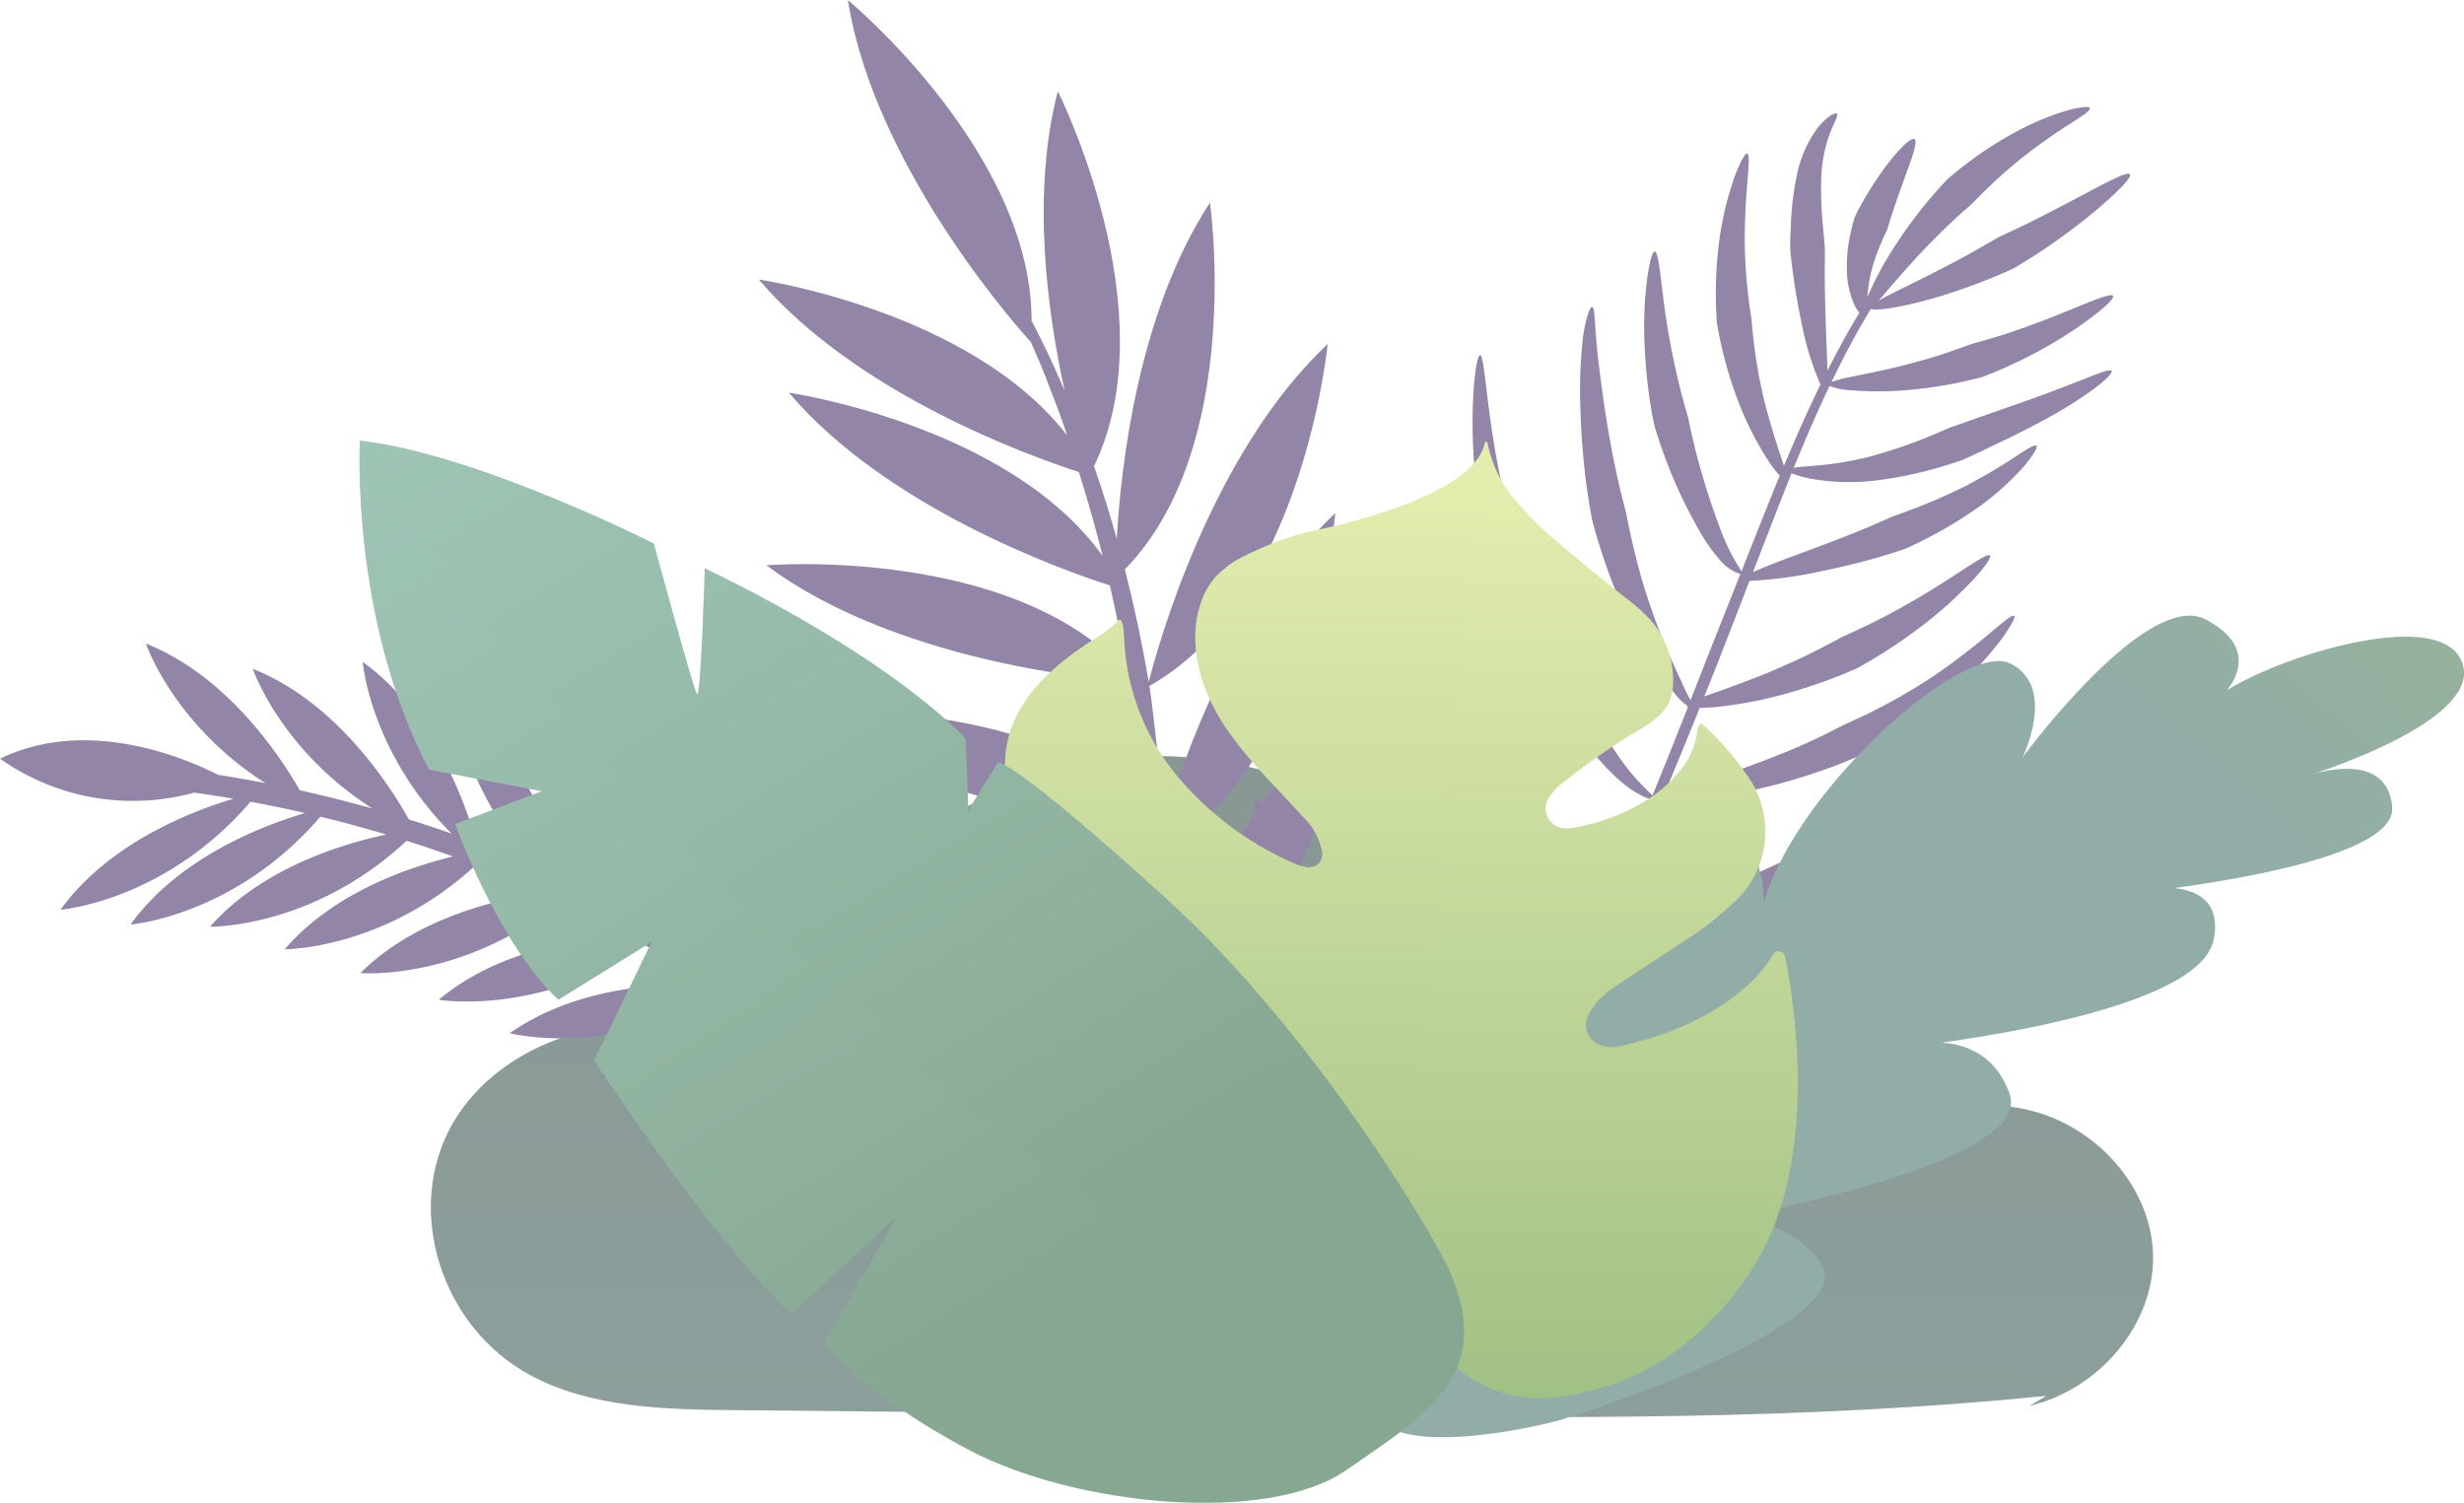 <svg xmlns="http://www.w3.org/2000/svg" xmlns:xlink="http://www.w3.org/1999/xlink" width="287.578" height="175.409" viewBox="0 0 287.578 175.409"><defs><style>.a,.g{opacity:0.5;}.b{fill:url(#a);}.c{fill:#260c4f;}.d{fill:url(#b);}.e{opacity:0.24;fill:url(#c);}.e,.g,.i{mix-blend-mode:multiply;isolation:isolate;}.f,.g{fill:url(#d);}.h{fill:url(#f);}.i{opacity:0.25;fill:url(#g);}</style><linearGradient id="a" x1="0.495" y1="2.468" x2="0.503" y2="-0.137" gradientUnits="objectBoundingBox"><stop offset="0" stop-color="#255b51"/><stop offset="1" stop-color="#112b27"/></linearGradient><linearGradient id="b" x1="0.656" y1="0.1" x2="1.559" y2="-0.638" gradientUnits="objectBoundingBox"><stop offset="0" stop-color="#255b51"/><stop offset="0.801" stop-color="#3a7b05"/></linearGradient><linearGradient id="c" x1="0.629" y1="0.034" x2="1.536" y2="-0.72" xlink:href="#b"/><linearGradient id="d" x1="0.5" y1="0.046" x2="0.5" y2="1.018" gradientUnits="objectBoundingBox"><stop offset="0" stop-color="#c7dc5e"/><stop offset="1" stop-color="#3a7b05"/></linearGradient><linearGradient id="f" x1="1.513" y1="0.161" x2="0.862" y2="-0.84" gradientUnits="objectBoundingBox"><stop offset="0" stop-color="#0e4f24"/><stop offset="0.235" stop-color="#20643e"/><stop offset="0.538" stop-color="#337b5a"/><stop offset="0.803" stop-color="#3e8a6b"/><stop offset="1" stop-color="#438f72"/></linearGradient><linearGradient id="g" x1="1.593" y1="0.341" x2="0.826" y2="-0.781" xlink:href="#f"/></defs><g class="a" transform="translate(-218.683 -315.889)"><path class="b" d="M455.551,479.983c8.277-1.99,14.549-9.607,14.424-17.519S463.341,447.107,455,445.342s-17.7,2.318-21.529,9.392c4.5-9.4,1.694-21.675-7.319-27.683s-23.463-3.974-29.193,4.83c-7.2-18.858-30.617-31.051-51.778-26.962S307.841,428.852,309.4,448.8c2.32-4.338-1.992-9.365-6.73-11.418-10.973-4.757-25.579-.206-31.207,9.724s-1.37,23.633,9.1,29.281c7.1,3.831,15.744,4.013,23.964,4.091l68.105.652c28.32.271,56.72.538,84.871-2.325"/><path class="c" d="M384.032,464.023c.3-.495.744-1.221,1.306-2.145,1.161-1.826,2.724-4.493,4.6-7.694l.1-.173a3.772,3.772,0,0,1-.932-.431,21.389,21.389,0,0,1-2.471-1.679,50.392,50.392,0,0,1-6.7-6.165,64.807,64.807,0,0,1-5.729-7.254c-1.43-2.12-2.275-3.653-2.335-3.742s-.84-1.659-1.81-4.026a59.181,59.181,0,0,1-2.841-8.806c-.214-.807-.366-1.628-.525-2.431s-.309-1.6-.419-2.357c-.219-1.505-.422-2.907-.6-4.108-.346-2.377-.751-3.931-.488-4.048.246-.115,1.175,1.3,2.015,3.654.428,1.168.844,2.551,1.279,4,.214.728.452,1.464.7,2.211s.483,1.509.775,2.255a68.862,68.862,0,0,0,3.494,8.08c1.1,2.155,1.931,3.576,1.985,3.662s.753,1.576,1.936,3.686a77.372,77.372,0,0,0,4.767,7.4c3.351,4.727,7.543,8.77,8.042,9.837,1.814-3.15,3.816-6.839,5.871-10.834a17.229,17.229,0,0,1-2.727-1.677,43.067,43.067,0,0,1-6.266-5.618c-1.045-1.136-2.037-2.327-2.932-3.482-.877-1.166-1.677-2.282-2.311-3.283-1.284-1.994-2.038-3.435-2.079-3.53a39.661,39.661,0,0,1-1.495-3.834,63.8,63.8,0,0,1-2.123-8.24c-.579-2.992-1-5.965-1.262-8.2s-.349-3.74-.076-3.807.883,1.322,1.614,3.458,1.583,5.008,2.5,7.835a79.3,79.3,0,0,0,2.831,7.608c.887,2.024,1.617,3.318,1.653,3.4s.633,1.458,1.656,3.415c.505.983,1.151,2.09,1.858,3.266.725,1.164,1.531,2.385,2.383,3.575a73.871,73.871,0,0,0,5.1,6.26c.864.962,1.571,1.735,1.977,2.259,2.014-3.934,4.068-8.141,6.033-12.4.945-2.033,1.869-4.076,2.768-6.1a17.817,17.817,0,0,1-2.539-2.252,53.306,53.306,0,0,1-5.444-6.7,78.527,78.527,0,0,1-4.554-7.442c-1.141-2.117-1.833-3.6-1.877-3.694s-.659-1.613-1.449-3.875-1.742-5.264-2.555-8.282a52.785,52.785,0,0,1-1.86-8.427c-.231-2.407.182-4,.439-3.971.3.016.434,1.535,1.109,3.673.633,2.148,1.866,4.906,3.029,7.817,1.146,2.856,2.347,5.688,3.306,7.808s1.653,3.54,1.692,3.629.607,1.565,1.525,3.691,2.2,4.893,3.637,7.576,3.008,5.284,4.239,7.218c.692,1.093,1.261,1.983,1.588,2.586,2.167-4.91,4.172-9.7,5.923-13.985a4.683,4.683,0,0,1-.776-.288,12.127,12.127,0,0,1-2.8-1.857,26.621,26.621,0,0,1-3.249-3.419c-1.08-1.331-2.151-2.744-3.238-4.19a58.419,58.419,0,0,1-5.487-8.557,45.305,45.305,0,0,1-1.955-4.489c-.038-.114-.624-1.937-1.28-4.653a75.9,75.9,0,0,1-1.687-9.969,63.253,63.253,0,0,1-.246-9.966c.168-2.7.51-4.478.779-4.469.289.008.482,1.787.8,4.424s.791,6.133,1.5,9.584a90.746,90.746,0,0,0,2.45,9.393c.821,2.539,1.48,4.23,1.514,4.333s.533,1.848,1.516,4.249a65.334,65.334,0,0,0,4.476,8.526c.915,1.52,1.838,3.071,2.7,4.463a35.208,35.208,0,0,0,2.534,3.636,29.393,29.393,0,0,0,2.641,2.78c.584-1.432,1.139-2.805,1.66-4.1.946-2.359,1.783-4.468,2.484-6.243-.1-.036-.149-.08-.157-.131a.121.121,0,0,1,.005-.056c-.064-.039-.129-.08-.2-.129a5.427,5.427,0,0,1-.938-.906c-.305-.364-.63-.781-.986-1.243a46.063,46.063,0,0,1-4.46-7.3,60.118,60.118,0,0,1-3.269-8.025c-.748-2.27-1.155-3.851-1.174-3.949s-.341-1.7-.67-4.06c-.313-2.362-.606-5.481-.7-8.585a57.391,57.391,0,0,1,.257-8.522c.3-2.331.842-3.812,1.109-3.763.283.047.276,1.565.468,3.8.176,2.232.573,5.233,1.019,8.226s1.02,5.956,1.518,8.185c.513,2.226.924,3.72.944,3.814s.3,1.62.816,3.832a72.684,72.684,0,0,0,2.314,7.925,81.186,81.186,0,0,0,3.171,7.6l.647,1.4a9.5,9.5,0,0,0,.514.995c.024.039.046.073.07.109,1.208-3.071,1.94-4.97,2.015-5.151.1-.258,1.564-3.945,3.788-9.552a5.273,5.273,0,0,1-2.56-1.867,18.329,18.329,0,0,1-1.922-2.684c-.313-.509-.6-1.04-.9-1.584s-.6-1.1-.877-1.665a56.139,56.139,0,0,1-2.758-6.436c-.649-1.823-1.02-3.1-1.034-3.175s-.3-1.375-.575-3.291a60.934,60.934,0,0,1-.578-6.982c-.162-5.07.68-10,1.22-9.958.574.037.759,4.919,1.632,9.689.407,2.389.938,4.752,1.389,6.526s.829,2.964.844,3.039.255,1.3.678,3.078,1.071,4.111,1.828,6.41c.18.579.382,1.149.582,1.71s.387,1.122.586,1.646a28.662,28.662,0,0,0,1.186,2.783c.605,1.23,1.221,2.054,1.378,2.467l.917-2.313c1.071-2.668,2.247-5.681,3.56-8.869a15.905,15.905,0,0,1-1.388-1.837,37.758,37.758,0,0,1-3.161-6.1,47.147,47.147,0,0,1-2.122-6.647c-.45-1.878-.64-3.189-.668-3.266.008-.082-.113-1.4-.118-3.333a47.3,47.3,0,0,1,.5-6.965A37.842,37.842,0,0,1,421.1,336.6c.643-1.755,1.245-2.849,1.5-2.774.281.081.195,1.313.04,3.111s-.309,4.185-.329,6.562a59.891,59.891,0,0,0,.369,6.533c.2,1.783.422,2.985.414,3.061.027.072.093,1.291.316,3.071a59.92,59.92,0,0,0,1.173,6.432c.576,2.305,1.283,4.584,1.857,6.3.172.514.322.972.446,1.376,1.282-3.073,2.7-6.285,4.266-9.5a34.293,34.293,0,0,1-2.239-7.366c-.44-2.045-.773-4.123-.982-5.706s-.307-2.671-.311-2.738,0-1.158.078-2.753a34.1,34.1,0,0,1,.706-5.9,13.905,13.905,0,0,1,2.443-5.527c1.049-1.311,2.059-1.811,2.229-1.622.211.214-.366,1.068-.866,2.415a16.733,16.733,0,0,0-.969,5.134,42.865,42.865,0,0,0,.19,5.438c.138,1.533.232,2.579.237,2.643s-.005,1.116-.012,2.656.031,3.577.1,5.611c.061,2.26.19,4.518.2,6.1q1.032-2.039,2.152-4.05c.51-.912,1.04-1.814,1.581-2.706a5.17,5.17,0,0,1-.62-1.024,10.522,10.522,0,0,1-.84-4.075,17.916,17.916,0,0,1,.425-4.144c.237-1.113.472-1.842.486-1.886s.337-.744.877-1.707,1.279-2.177,2.1-3.346c1.623-2.348,3.557-4.4,4.025-4.094s-.578,2.856-1.485,5.418c-.459,1.279-.908,2.565-1.22,3.53s-.492,1.607-.507,1.646-.32.643-.7,1.542a21.444,21.444,0,0,0-1.141,3.319,16.388,16.388,0,0,0-.45,2.966q.174-.42.4-.907a40.366,40.366,0,0,1,3.1-5.489,51.144,51.144,0,0,1,3.842-5.124c1.143-1.356,2-2.219,2.049-2.278l.689-.573c.412-.342.987-.82,1.707-1.346a41.428,41.428,0,0,1,5.422-3.487,30.614,30.614,0,0,1,5.853-2.479,11.671,11.671,0,0,1,2.041-.457c.507-.062.814-.038.862.093s-.161.363-.561.667-1,.66-1.688,1.131c-1.409.879-3.222,2.121-4.954,3.453a52.4,52.4,0,0,0-4.564,3.93c-.606.563-1.089,1.066-1.437,1.422l-.586.59c-.042.057-.914.775-2.132,1.91s-2.786,2.684-4.284,4.31-2.951,3.3-4.035,4.585q-.221.254-.424.48c1.373-.8,3.941-1.979,6.45-3.265,1.871-.961,3.727-1.937,5.1-2.733l2.373-1.366,2.477-1.171c1.441-.676,3.31-1.642,5.181-2.614,3.735-1.953,7.418-4.052,7.753-3.6s-2.773,3.374-6.207,6.007c-1.718,1.31-3.5,2.567-4.895,3.456s-2.373,1.467-2.43,1.507c-.065.025-1.091.51-2.628,1.138s-3.589,1.383-5.659,2.029c-3.839,1.192-7.732,1.9-8.421,1.58q-1.078,1.779-2.082,3.619c-.879,1.615-1.713,3.254-2.506,4.9a14.778,14.778,0,0,1,2.284-.587c1.6-.341,3.706-.746,5.786-1.263s4.13-1.109,5.656-1.646c1.531-.516,2.555-.919,2.622-.93.061-.034,1.128-.3,2.675-.773,1.556-.449,3.573-1.171,5.587-1.926,4.022-1.524,7.943-3.4,8.245-2.92.293.461-3.129,3.232-7,5.5a54.462,54.462,0,0,1-5.523,2.843c-1.57.7-2.682,1.1-2.746,1.134-.071.012-1.208.333-2.9.679a49.635,49.635,0,0,1-6.176.87,40.1,40.1,0,0,1-6.141.007,8.494,8.494,0,0,1-2.6-.505c-1.537,3.216-2.92,6.44-4.176,9.53.552-.085,1.384-.145,2.389-.229a38.038,38.038,0,0,0,6.523-1.079,58.222,58.222,0,0,0,6.334-2.116c1.694-.675,2.851-1.216,2.925-1.24l9.541-3.344c2.325-.835,4.61-1.727,6.331-2.408s2.9-1.124,3.05-.883-.754,1.135-2.286,2.262a51.425,51.425,0,0,1-5.924,3.644c-2.229,1.2-4.506,2.291-6.225,3.11s-2.928,1.362-3,1.39-1.321.48-3.233,1.013a46.656,46.656,0,0,1-7,1.392,25.718,25.718,0,0,1-7.1-.166,12.25,12.25,0,0,1-2.583-.69c-1.393,3.454-2.634,6.727-3.759,9.607q-.387,1-.75,1.938c1.576-.755,4.593-1.843,7.587-2.956,2.191-.834,4.378-1.666,5.995-2.367,1.628-.68,2.7-1.194,2.779-1.21s1.2-.419,2.828-1.04,3.734-1.544,5.788-2.572c2.025-1.066,3.994-2.247,5.445-3.208s2.448-1.611,2.659-1.4c.1.1-.014.4-.3.849a12.363,12.363,0,0,1-1.329,1.746,32.482,32.482,0,0,1-4.971,4.454A49.313,49.313,0,0,1,444,378.506c-1.648.854-2.8,1.378-2.873,1.406s-1.266.454-3.035.966c-1.764.536-4.111,1.107-6.452,1.6a51.19,51.19,0,0,1-8.77,1.211c-2.107,5.44-3.485,9-3.584,9.254-.067.163-.675,1.706-1.691,4.235.256-.094.528-.192.818-.295,1.741-.616,4.04-1.444,6.3-2.356,2.251-.942,4.471-1.942,6.11-2.792,1.646-.833,2.737-1.454,2.812-1.477.063-.046,1.218-.537,2.876-1.341,1.669-.787,3.808-1.946,5.92-3.165,2.1-1.243,4.145-2.57,5.69-3.58s2.617-1.66,2.815-1.45-.528,1.242-1.791,2.649a47.315,47.315,0,0,1-5.08,4.735,61.563,61.563,0,0,1-5.741,4.075c-1.649,1.033-2.824,1.66-2.891,1.708-.078.024-1.291.579-3.112,1.266a61.684,61.684,0,0,1-6.726,2.1,47.388,47.388,0,0,1-6.85,1.172c-.642.051-1.21.077-1.685.079-.743,1.843-1.649,4.071-2.683,6.582-.456,1.107-.94,2.274-1.444,3.48.606-.23,1.438-.5,2.426-.807,2.119-.667,4.933-1.534,7.7-2.53,2.754-1.022,5.478-2.107,7.469-3.08,1.014-.447,1.83-.894,2.425-1.189l.991-.5c.046-.013.4-.186,1.005-.464l1.073-.494c.416-.182.872-.4,1.357-.663a66.832,66.832,0,0,0,6.935-4.02c2.41-1.628,4.7-3.434,6.391-4.848s2.826-2.386,3.052-2.2c.108.09-.033.454-.367,1.028a19.341,19.341,0,0,1-1.549,2.262,44.878,44.878,0,0,1-5.786,6.03,56.172,56.172,0,0,1-6.849,5c-.492.321-.954.6-1.376.827l-1.093.618c-.615.345-.986.555-1.033.569l-1.088.453c-.654.263-1.555.66-2.662,1.035a68.624,68.624,0,0,1-8.091,2.379,64.634,64.634,0,0,1-8.194,1.327,22.137,22.137,0,0,1-3.082.1c-1.849,4.408-3.984,9.369-6.3,14.445.654-.262,1.754-.591,3.126-.989,2.291-.665,5.315-1.6,8.293-2.657,2.966-1.1,5.9-2.292,8.058-3.324,1.1-.479,1.984-.964,2.633-1.272l1.08-.529,1.1-.5c.651-.3,1.587-.679,2.654-1.221,2.173-1.01,4.954-2.51,7.689-4.1,2.711-1.621,5.352-3.36,7.322-4.7s3.31-2.228,3.508-2.013c.182.2-.8,1.48-2.5,3.223a64.5,64.5,0,0,1-6.733,5.868,79.846,79.846,0,0,1-7.533,5.015c-1.066.657-2.008,1.124-2.666,1.491l-1.11.6-1.166.478c-.7.274-1.663.705-2.849,1.108a79.711,79.711,0,0,1-8.669,2.621,64.691,64.691,0,0,1-8.818,1.46,18.546,18.546,0,0,1-3.694.046c-.893,1.952-1.81,3.917-2.749,5.872-2.007,4.218-4.108,8.378-6.171,12.266,1.382-.737,5.868-2.048,10.257-3.527,2.67-.9,5.273-1.911,7.2-2.772s3.234-1.508,3.317-1.539,1.433-.559,3.409-1.39,4.58-1.977,7.2-3.108c5.242-2.255,10.506-4.365,10.76-3.866s-4.552,3.511-9.461,6.419c-2.451,1.456-4.95,2.887-6.891,3.924s-3.308,1.694-3.392,1.732-1.487.609-3.6,1.313a65.711,65.711,0,0,1-7.8,2.053c-5.17,1.028-10.3,1.57-11.272,1.269-2.249,4.218-4.447,8.1-6.424,11.348-1.953,3.166-3.591,5.794-4.827,7.574-.611.893-1.092,1.6-1.419,2.074a4.433,4.433,0,0,1-.54.708A4.51,4.51,0,0,1,384.032,464.023Z"/><path class="c" d="M390.7,454.328c0-.289,1.332-.566,3.313-.91s4.608-.806,7.214-1.355c2.6-.58,5.186-1.22,7.119-1.8,1.937-.563,3.239-1,3.323-1.013.078-.036,1.418-.336,3.363-.864,1.952-.509,4.49-1.308,7.011-2.166,2.51-.885,4.991-1.856,6.862-2.593s3.153-1.2,3.3-.946c.138.232-.879,1.152-2.554,2.335a57.141,57.141,0,0,1-6.481,3.838,74.416,74.416,0,0,1-6.979,3.081c-1.969.751-3.345,1.179-3.426,1.216-.089.012-1.488.361-3.561.746a74.5,74.5,0,0,1-7.568,1,57.158,57.158,0,0,1-7.537.1C392.054,454.854,390.706,454.6,390.7,454.328Z"/><path class="c" d="M317.634,315.889s21.473,17.759,21.448,37.425c1.392,2.663,2.669,5.391,3.854,8.158-2.015-9.156-3.906-22.976-.793-34.934,0,0,12.958,25.7,4.225,43.764q1.459,4.191,2.651,8.467c.477-8.386,2.484-26.4,10.879-39.226,0,0,4.077,28.456-9.928,42.8q1.652,6.5,2.785,13.127c1.015-4,7.22-26.594,20.881-39.423,0,0-2.845,29.825-20.8,39.9.371,2.4.587,4.822.887,7.231l.419,3.647.2,3.663.089,1.653.048.058c2.238-7.618,8.461-25.542,20.057-36.432,0,0-2.754,28.874-19.943,39.4l.142,2.642c0,2.445-.044,4.89-.1,7.333l-.077,3.663c-.05.956-.139,1.91-.221,2.864,3.053-7.819,10.551-24.329,22.521-33.927,0,0-4.979,28.443-22.839,37.664l-.369,4.345c-.192,2.43-.733,4.824-1.082,7.234q-.574,3.609-1.227,7.2c.308-4.869.956-9.683,1.173-14.53l.2-5.125c-4.733-1.432-26.261-8.528-38.23-22.337,0,0,28.181,3.825,38.284,20.981l.031-.785c.041-1.21.118-2.418.128-3.629l-.084-3.631c-.064-2.42-.111-4.837-.118-7.255l-.369-5.409c-7.009-.679-27.134-3.439-40.6-13.465,0,0,26.384-2.159,40.413,10.787l-.194-2.763-.465-3.594c-.333-2.392-.587-4.8-.982-7.177-.039-.26-.086-.518-.126-.777-4.63-.349-27.476-2.59-42.276-13.61,0,0,28.617-2.34,42.091,12.478q-.834-5.1-2-10.125c-5.656-1.818-26.042-9.076-37.471-22.5,0,0,25.662,3.721,36.638,19.072q-1.253-4.941-2.779-9.81c-5.812-1.877-26-9.127-37.356-22.467,0,0,24.676,3.577,35.984,18.19-.6-1.821-1.271-3.619-1.976-5.4-.678-1.893-1.492-3.728-2.29-5.572l0,.045S320.88,336.246,317.634,315.889Z"/><path class="c" d="M325.567,429.316s-2.659,8.728,1.259,19.867q-1.864-2.01-3.766-3.907c-.136-4.756-1.184-15.728-7.637-23.413,0,0-1.566,9.169,3.914,19.856q-2.712-2.494-5.476-4.776c-.017-3.973-.672-16.137-7.654-24.452,0,0-1.857,10.9,5.583,22.784q-4.293-3.395-8.66-6.295c-.163-4.871-1.278-15.628-7.631-23.194,0,0-1.7,10,4.685,21.28q-3.063-1.935-6.128-3.656c-.62-4.837-2.741-15.435-9.772-22.367,0,0-.755,10.044,6.585,20.638q-2.977-1.569-5.928-2.954c-1.331-4.616-5.069-14.9-13.175-20.71,0,0,.8,9.779,9.372,19q-3.457-1.5-6.837-2.768c-1.23-4.407-4.948-15.118-13.284-21.1,0,0,.857,10.533,10.378,20.039q-2.527-.889-4.988-1.66c-2.082-3.735-8.382-13.691-18.22-17.574,0,0,3.205,9.445,13.979,16.311-2.939-.83-5.779-1.537-8.494-2.14-2.312-4.032-8.5-13.384-17.963-17.119,0,0,3.194,9.417,13.929,16.28q-2.876-.558-5.51-.967c-3.809-1.939-15.213-6.821-25.445-1.885a26.848,26.848,0,0,0,22.654,3.966c1.455.2,2.988.441,4.581.713-4.853,1.452-14.569,5.183-20.172,12.955,0,0,12.165-.956,22.176-12.6,2.031.376,4.151.809,6.356,1.316-4.782,1.408-14.687,5.134-20.365,13.012,0,0,12.156-.955,22.165-12.586,2.476.6,5.046,1.292,7.687,2.082-5.182,1.1-14.548,3.928-20.572,10.758,0,0,11.936.23,22.941-10.028,1.779.565,3.585,1.17,5.418,1.831-5.287,1.277-13.993,4.267-19.634,10.827,0,0,11.569.08,22.306-9.834q3.832,1.465,7.772,3.24c-5.238.747-14.789,2.949-21.261,9.374,0,0,11.8,1.011,23.421-8.378q3.834,1.809,7.716,3.942c-5.282.3-14.988,1.689-21.981,7.547,0,0,11.684,2.005,24.057-6.381q3.717,2.135,7.432,4.593c-5.093-.2-15.421.2-23.2,5.7,0,0,11.69,3.015,24.855-4.586q4.4,3.017,8.734,6.542c-5.247-.752-15-1.309-23,3.027,0,0,11.062,4.3,24.866-1.472q3.383,2.865,6.682,6.071c-5.217-.76-15.058-1.358-23.115,3.01,0,0,10.99,4.267,24.731-1.416q2.844,2.866,5.6,6.015c-5.193-.767-15.1-1.4-23.2,3,0,0,10.926,4.242,24.61-1.367a137.859,137.859,0,0,1,11.921,16.388l2.113-1.31a140.2,140.2,0,0,0-12.739-17.4C330.667,448,330.8,437.457,325.567,429.316Z"/><path class="d" d="M400.474,481.722s37.273-11.455,30.317-18.986a13.425,13.425,0,0,0-15.124-3.794s40.7-6.537,37.548-15.418-13.625-5.249-13.625-5.249,35.748-3.438,37.473-12.787-12.618-5.019-12.618-5.019,34.154-2.956,33.436-10.431-11.131-3.193-11.131-3.193,21.368-6.319,19.38-13.343-20.786-1.281-27.592,2.981c0,0,4.468-4.694-2.438-8.293s-21.4,16.161-21.4,16.161,4.124-8.268-1.388-11.018-25.136,14.881-28.792,28.024c0,0,.406-12.831-9.756-5.95s-16.93,35.411-16.93,35.411-1.169-8.743-7.637-7.793-12.062,28.054-11.6,36.21S400.474,481.722,400.474,481.722Z"/><path class="e" d="M505.568,392.331c-3.728-5.142-20.65.156-27.03,4.152,0,0,4.468-4.694-2.438-8.293s-21.4,16.161-21.4,16.161,4.124-8.268-1.388-11.018-25.136,14.881-28.792,28.024c0,0,.406-12.831-9.756-5.95s-16.93,35.411-16.93,35.411-1.169-8.743-7.637-7.793-12.062,28.054-11.6,36.21a3.611,3.611,0,0,0,1.071,2.449C418.631,433.112,479.524,400.566,505.568,392.331Z"/><path class="f" d="M427.814,432.423a46.272,46.272,0,0,0-.814-4.932.755.755,0,0,0-1.394-.183c-1.738,3.1-7.1,8.362-17.939,10.7a3.78,3.78,0,0,1-2.38-.223,2.439,2.439,0,0,1-1.157-3.5c.743-1.7,2.376-2.819,3.929-3.842l6.74-4.44a37.187,37.187,0,0,0,6.106-4.654,11.192,11.192,0,0,0,1.484-15.249,31.514,31.514,0,0,0-5.061-5.708c-.19-.177-.516.317-.543.757a8.773,8.773,0,0,1-1.229,3.578c-4.085,6.442-13.344,7.946-14.179,7.843a2.322,2.322,0,0,1-1.778-3.785,7.588,7.588,0,0,1,1.87-1.827,77.507,77.507,0,0,1,7.71-5.4c1.689-1,3.567-2.013,4.347-3.815a6.074,6.074,0,0,0,.432-2.321,10.734,10.734,0,0,0-2.673-7.213,22.31,22.31,0,0,0-3-2.643q-3.9-3.06-7.654-6.29a36.17,36.17,0,0,1-5.59-5.632,14.418,14.418,0,0,1-2.714-5.885c-.086-.462-.295-.419-.377-.059-1.491,6.5-19.255,10.038-20.875,10.323a40.553,40.553,0,0,0-8.133,3.273,13.5,13.5,0,0,0-2.292,1.833,8.481,8.481,0,0,0-1.645,2.7c-1.8,4.587-.417,9.9,2.17,14.091s6.263,7.583,9.54,11.264a7.484,7.484,0,0,1,2.294,4.218,1.73,1.73,0,0,1-.212,1.009c-.637,1.07-2.058.711-3.1.241a37.174,37.174,0,0,1-13.618-10.18,26.887,26.887,0,0,1-6.185-15.686c-.068-1.753-.208-3-.8-2.39a10.029,10.029,0,0,1-1.908,1.593c-4.47,2.766-9.021,6.291-10.611,11.339-1.326,4.207-.331,8.895,1.85,12.73a36.219,36.219,0,0,0,8.857,9.732c1.135.931,14.745,8.686,16.518,9.561,1.425.7,3.018,1.22,3.842,2.719a2.224,2.224,0,0,1-.054,2.348c-.8,1.133-2.335.921-3.577.57-3.44-.972-24.54-9.447-30.727-22.268-.105-.218-.584-.555-.549.006.323,5.259-1.385,10.515-2.157,15.777-2.092,14.261,3.536,29.035,13.673,39.281,12.9,13.035,23.009,5.986,25.953,3.207s5.308-6.165,8.486-8.673c0,0,3.545-2.05,3.723-.707a8.647,8.647,0,0,0,.885,2.616,24.8,24.8,0,0,0,3.034,4.833,16.178,16.178,0,0,0,7.7,5.4c4.288,1.292,8.926.326,13.169-1.105,7.357-2.483,14.3-9.4,17.659-16.38C428.909,452.583,429.079,441.5,427.814,432.423Z"/><path class="g" d="M391.954,367.7c-1.491,6.5-19.255,10.038-20.875,10.323a40.553,40.553,0,0,0-8.133,3.273,13.5,13.5,0,0,0-2.292,1.833,8.481,8.481,0,0,0-1.645,2.7c-1.8,4.587-.417,9.9,2.17,14.091s6.263,7.583,9.54,11.264a7.484,7.484,0,0,1,2.294,4.218,1.73,1.73,0,0,1-.212,1.009c-.637,1.07-2.058.711-3.1.241a37.174,37.174,0,0,1-13.618-10.18,26.887,26.887,0,0,1-6.185-15.686c-.068-1.753-.208-3-.8-2.39a10.029,10.029,0,0,1-1.908,1.593c-4.47,2.766-9.021,6.291-10.611,11.339-1.326,4.207-.331,8.895,1.85,12.73a36.219,36.219,0,0,0,8.857,9.732c1.135.931,14.745,8.686,16.518,9.561,1.425.7,3.018,1.22,3.842,2.719a2.224,2.224,0,0,1-.054,2.348c-.8,1.133-2.335.921-3.577.57-3.44-.972-24.54-9.447-30.727-22.268-.105-.218-.584-.555-.549.006.323,5.259-1.385,10.515-2.157,15.777-2.092,14.261,3.536,29.035,13.673,39.281,12.9,13.035,23.009,5.986,25.953,3.207s5.308-6.165,8.486-8.673a10.776,10.776,0,0,1,2.9-1.123C382.049,465.149,392.036,367.341,391.954,367.7Z"/><path class="h" d="M386.115,460.886s-13.232-23.7-31.444-40.237-19.526-15.758-19.526-15.758l-3.448,5.565-.293-8.318s-7.714-8.907-30.472-19.935c0,0-.451,15.477-.915,14.688s-5.022-17.565-5.022-17.565-20.671-10.486-34.308-12.019c0,0-1.179,20.858,8.08,38.409l13.158,2.522L271.8,412.071s5.054,14.009,12.057,20.5l10.886-6.755-6.712,13.853s13.881,21.2,23.065,29.6l12.34-11.5L314.88,472.7s4.5,5.846,16.836,12.388,34.912,8.834,44.175,2.326S394.926,475.87,386.115,460.886Z"/><path class="i" d="M328.383,442.122c24.723,21.275,42.742,33.246,54.935,39.966-2.243,1.826-4.854,3.521-7.427,5.329-9.263,6.508-31.837,4.216-44.175-2.326S314.88,472.7,314.88,472.7l8.553-14.934-12.34,11.5c-9.184-8.4-23.065-29.6-23.065-29.6l6.712-13.853-10.886,6.755c-7-6.5-12.057-20.5-12.057-20.5l10.128-3.833-13.158-2.522c-9.259-17.551-8.08-38.409-8.08-38.409S275.387,396.517,328.383,442.122Z"/></g></svg>
